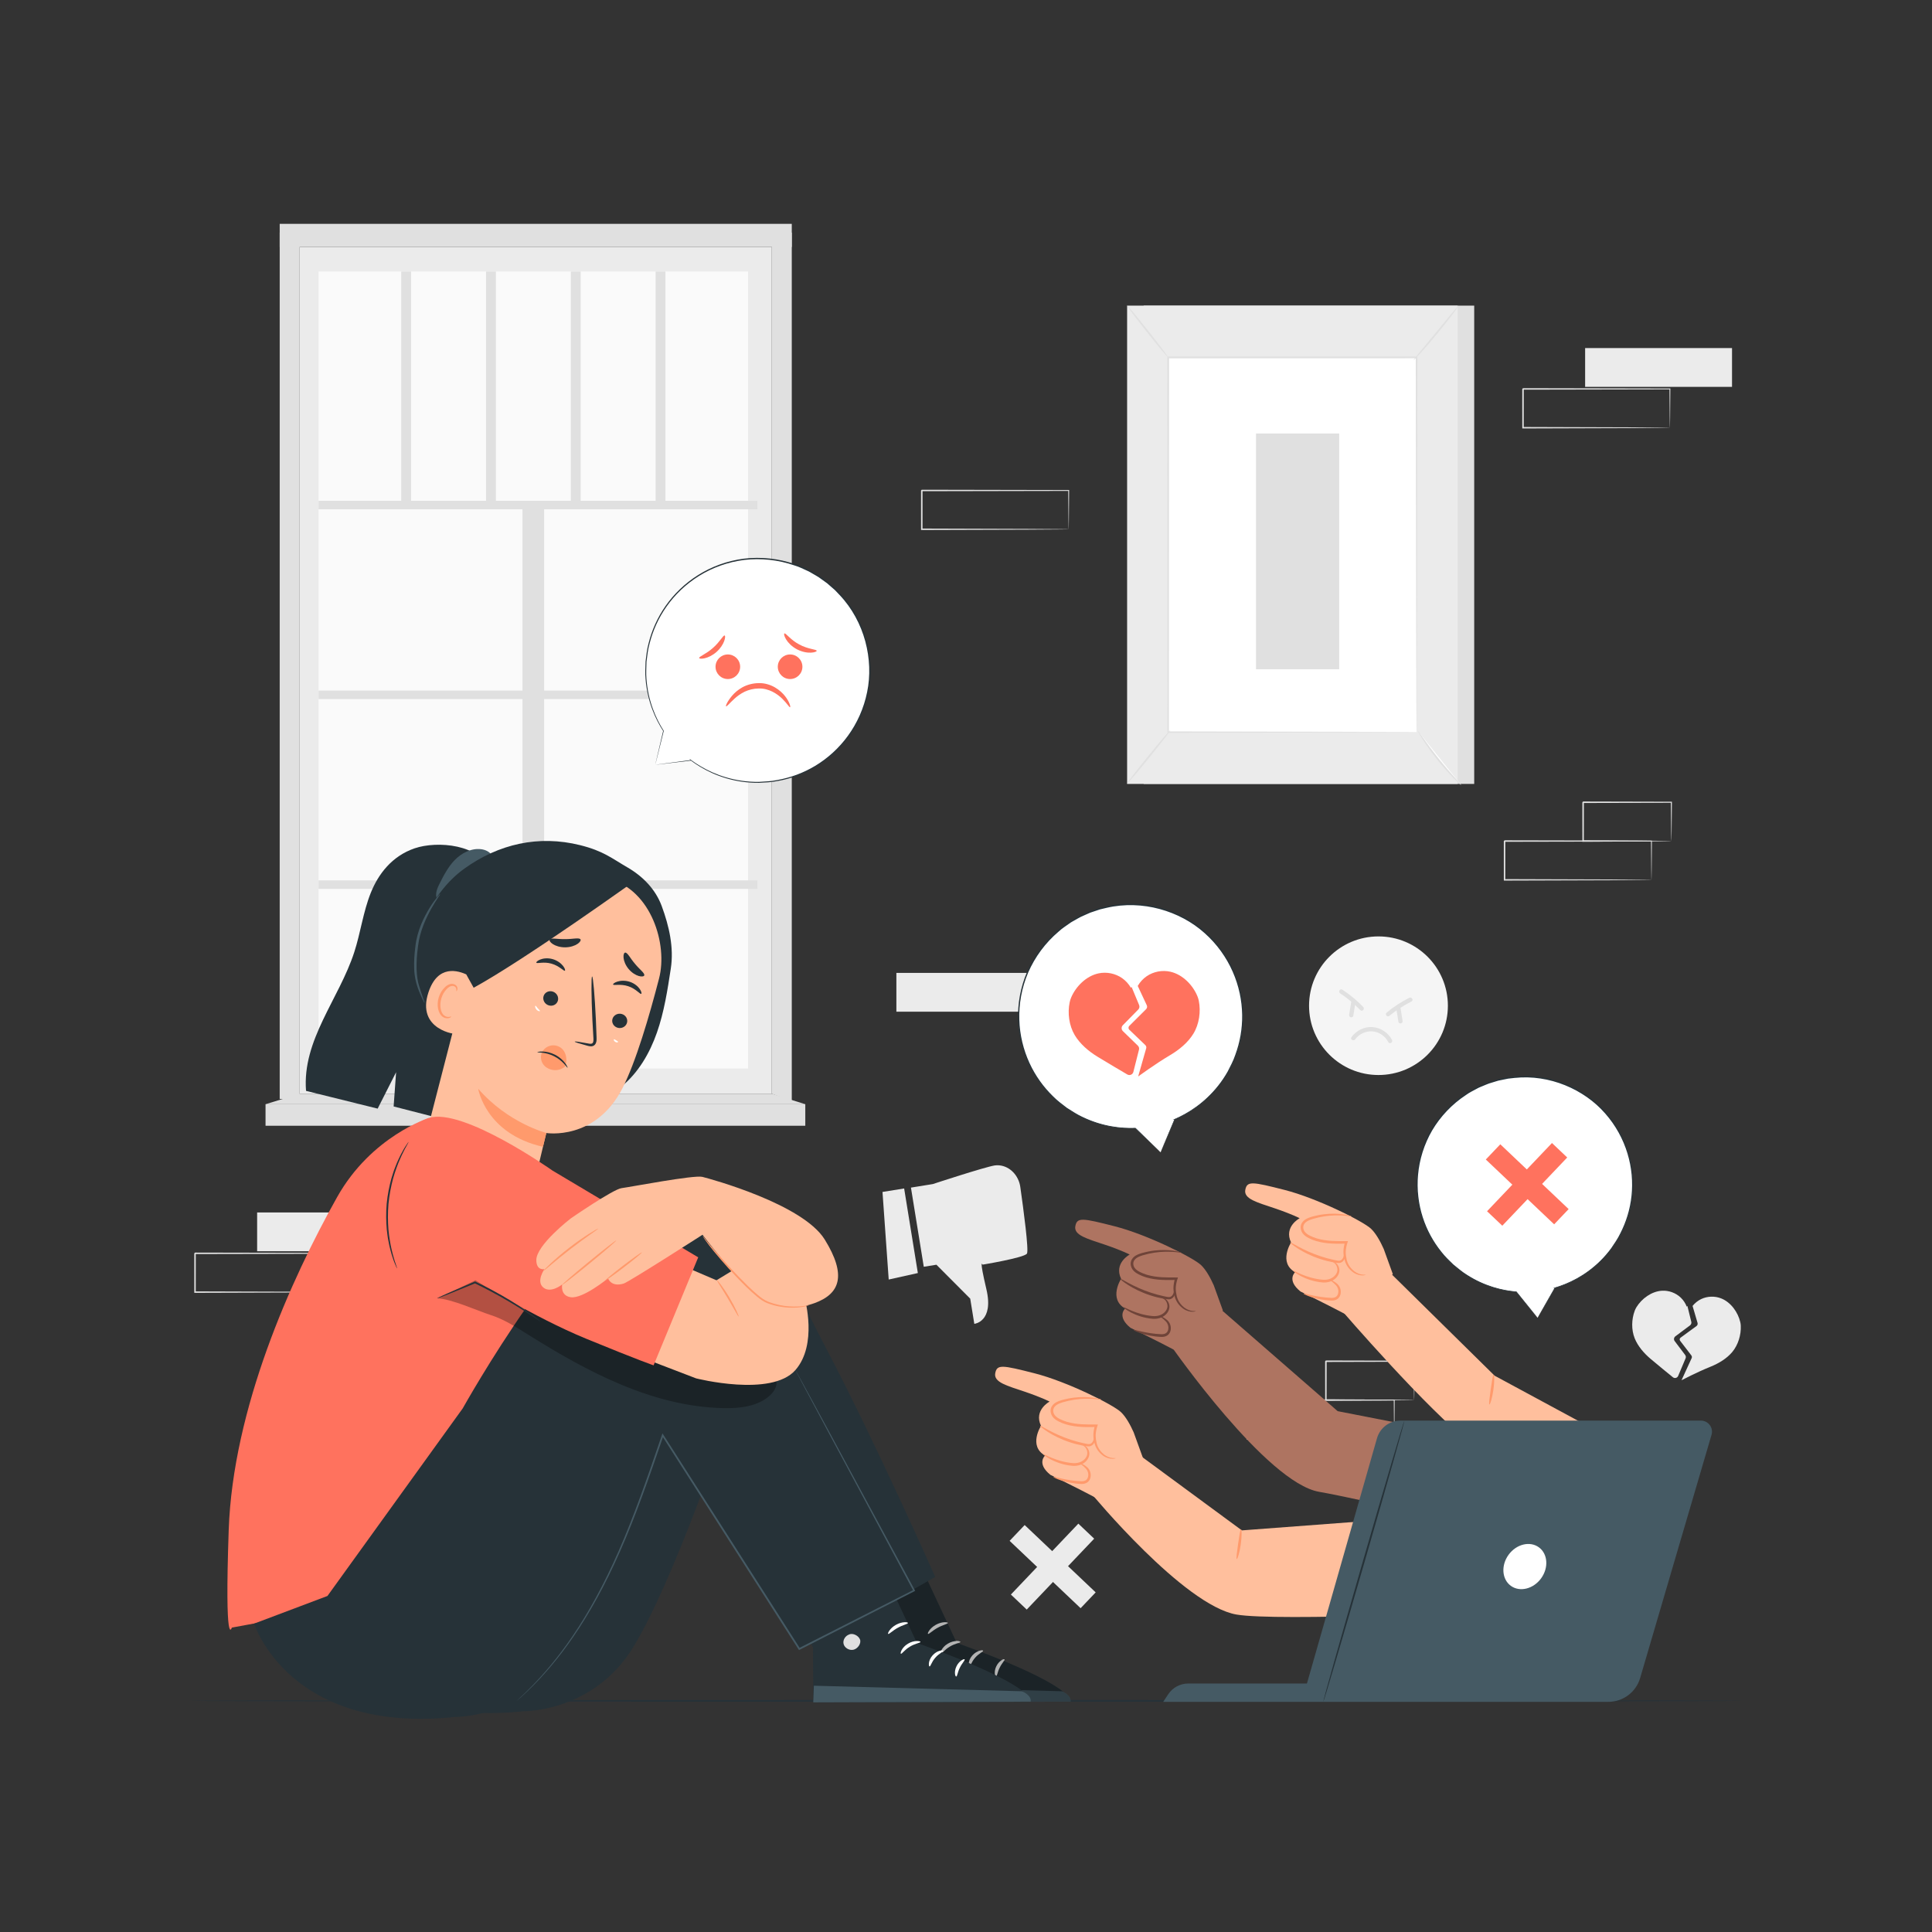 <svg width="438" height="438" viewBox="0 0 438 438" fill="none" xmlns="http://www.w3.org/2000/svg">
<rect x="0" y="0" width="438" height="438" fill="#333333" stroke="none"/>
<path d="M334.215 69.286H259.28V177.724H334.215V69.286Z" fill="#E0E0E0"/>
<path d="M330.461 69.286H255.526V177.724H330.461V69.286Z" fill="#EBEBEB"/>
<path d="M321.15 81.029H264.835V165.978H321.15V81.029Z" fill="white"/>
<path d="M321.15 165.978C321.15 165.978 321.143 165.834 321.14 165.563C321.137 165.282 321.133 164.882 321.129 164.358C321.123 163.29 321.116 161.728 321.106 159.698C321.094 155.627 321.077 149.694 321.056 142.199C321.033 127.22 321.002 106.008 320.964 81.029L321.151 81.216C303.946 81.221 284.882 81.227 264.843 81.232H264.836L265.04 81.029C265.024 113.075 265.01 142.622 264.999 165.978L264.836 165.816C281.987 165.851 296.044 165.88 305.826 165.9C310.719 165.918 314.54 165.932 317.151 165.942C318.448 165.95 319.442 165.956 320.123 165.96C320.796 165.967 321.15 165.978 321.15 165.978C321.15 165.978 320.819 165.99 320.157 165.996C319.482 166 318.499 166.006 317.215 166.014C314.613 166.023 310.804 166.038 305.927 166.055C296.121 166.076 282.029 166.105 264.836 166.14H264.674V165.978C264.662 142.622 264.648 113.075 264.633 81.029V80.826H264.837H264.844C284.882 80.832 303.947 80.837 321.152 80.842H321.339V81.029C321.302 106.059 321.27 127.313 321.247 142.322C321.225 149.799 321.208 155.718 321.197 159.779C321.186 161.792 321.179 163.343 321.174 164.402C321.169 164.916 321.165 165.309 321.163 165.585C321.158 165.849 321.15 165.978 321.15 165.978Z" fill="#E0E0E0"/>
<path d="M330.671 69.285C330.715 69.319 330.207 70.06 329.335 71.223C328.465 72.385 327.23 73.966 325.819 75.675C324.409 77.385 323.091 78.899 322.115 79.974C321.14 81.05 320.509 81.691 320.467 81.654C320.424 81.617 320.978 80.909 321.897 79.787C322.902 78.57 324.138 77.073 325.505 75.417C326.871 73.76 328.105 72.262 329.109 71.045C330.037 69.929 330.626 69.25 330.671 69.285Z" fill="#E0E0E0"/>
<path d="M321.438 165.705C324.234 170.145 327.537 174.268 331.26 177.969Z" fill="white"/>
<path d="M331.26 177.969C331.223 178.006 330.554 177.427 329.547 176.414C328.54 175.401 327.206 173.943 325.843 172.242C324.48 170.539 323.348 168.918 322.581 167.714C321.812 166.511 321.394 165.733 321.438 165.705C321.489 165.673 321.994 166.396 322.82 167.553C323.646 168.711 324.806 170.294 326.161 171.988C327.516 173.679 328.808 175.158 329.758 176.217C330.706 177.276 331.302 177.927 331.26 177.969Z" fill="#E0E0E0"/>
<path d="M255.516 177.637C258.787 173.607 262.059 169.577 265.331 165.547Z" fill="white"/>
<path d="M265.33 165.547C265.417 165.618 263.29 168.382 260.581 171.721C257.87 175.06 255.602 177.709 255.514 177.638C255.427 177.567 257.553 174.803 260.264 171.464C262.974 168.125 265.243 165.476 265.33 165.547Z" fill="#E0E0E0"/>
<path d="M255.526 69.286C255.614 69.216 257.748 71.762 260.29 74.972C262.834 78.182 264.823 80.84 264.735 80.91C264.647 80.981 262.514 78.435 259.97 75.224C257.428 72.014 255.438 69.355 255.526 69.286Z" fill="#E0E0E0"/>
<path d="M303.606 98.278H284.749V151.729H303.606V98.278Z" fill="#E0E0E0"/>
<path d="M209.428 287.187L212.294 286.724L219.958 294.415L220.884 300.127C220.884 300.127 225.358 299.683 223.625 292.289C221.891 284.895 222.764 286.707 222.764 286.707C222.764 286.707 232.164 285.152 232.812 284.209C233.285 283.525 232.03 274.156 231.309 269.081C230.945 266.526 228.997 264.41 226.527 264.192C226.176 264.16 225.827 264.166 225.493 264.219C223.147 264.599 211.469 268.439 211.469 268.439L206.519 269.239L209.428 287.187Z" fill="#EBEBEB"/>
<path d="M201.478 290.08L200.069 270.226L204.977 269.434L208.085 288.609L201.478 290.08Z" fill="#EBEBEB"/>
<path d="M248.061 348.831L244.468 345.424L229.175 361.495L232.767 364.903L248.061 348.831Z" fill="#EBEBEB"/>
<path d="M232.301 345.737L228.888 349.323L244.985 364.592L248.398 361.006L232.301 345.737Z" fill="#EBEBEB"/>
<path d="M312.511 243.715C321.203 243.715 328.248 236.68 328.248 228.003C328.248 219.326 321.203 212.292 312.511 212.292C303.82 212.292 296.774 219.326 296.774 228.003C296.774 236.68 303.82 243.715 312.511 243.715Z" fill="#F5F5F5"/>
<path d="M303.829 225.206C305.485 226.289 307.006 227.559 308.374 228.987C308.809 229.441 309.498 228.752 309.064 228.298C307.64 226.812 306.045 225.493 304.321 224.365C303.795 224.022 303.306 224.864 303.829 225.206Z" fill="#E0E0E0"/>
<path d="M306.338 227.127C306.181 228.091 306.024 229.055 305.867 230.019C305.827 230.269 305.932 230.555 306.207 230.618C306.442 230.672 306.763 230.547 306.807 230.279C306.964 229.315 307.121 228.35 307.277 227.386C307.318 227.136 307.213 226.85 306.937 226.787C306.703 226.733 306.381 226.858 306.338 227.127Z" fill="#E0E0E0"/>
<path d="M319.497 226.209C317.652 227.132 315.928 228.267 314.34 229.582C314.137 229.75 314.166 230.096 314.34 230.27C314.54 230.47 314.826 230.438 315.029 230.27C316.552 229.01 318.221 227.934 319.989 227.05C320.55 226.769 320.057 225.929 319.497 226.209Z" fill="#E0E0E0"/>
<path d="M316.568 228.773C316.725 229.737 316.882 230.701 317.039 231.666C317.08 231.918 317.407 232.081 317.638 232.006C317.912 231.918 318.023 231.678 317.978 231.408C317.822 230.444 317.665 229.479 317.508 228.515C317.468 228.263 317.14 228.1 316.908 228.175C316.635 228.263 316.525 228.503 316.568 228.773Z" fill="#E0E0E0"/>
<path d="M307.228 235.631C308.13 234.39 309.689 233.687 311.218 233.824C312.717 233.959 314.05 234.932 314.735 236.248C315.025 236.804 315.866 236.313 315.577 235.757C314.727 234.123 313.053 233.011 311.218 232.85C309.329 232.685 307.484 233.627 306.386 235.139C306.017 235.647 306.863 236.133 307.228 235.631Z" fill="#E0E0E0"/>
<path d="M379.818 302.958L383.144 300.468C383.392 300.282 383.505 299.966 383.431 299.666L382.543 296.065C382.497 296.121 382.446 296.173 382.402 296.23C382.101 295.455 381.634 294.743 381.03 294.17C379.913 293.108 378.347 292.532 376.808 292.617C374.402 292.75 372.183 294.429 371.008 296.334C370.845 296.598 370.709 296.879 370.6 297.169C369.878 299.1 369.815 301.464 370.599 303.41C371.331 305.225 372.727 306.822 374.224 308.085C375.975 309.561 378.116 311.307 379.257 312.233C379.658 312.558 380.253 312.406 380.454 311.931L382.135 307.948C382.242 307.694 382.206 307.403 382.04 307.183L379.665 304.04C379.407 303.699 379.476 303.214 379.818 302.958Z" fill="#EBEBEB"/>
<path d="M394.537 299.747C394.031 297.554 392.442 295.234 390.18 294.349C388.744 293.787 387.076 293.844 385.683 294.504C384.919 294.865 384.25 295.41 383.718 296.065L384.848 299.915C384.926 300.18 384.829 300.464 384.606 300.627L380.982 303.276C380.778 303.446 380.74 303.745 380.895 303.96L383.443 307.285C383.578 307.461 383.605 307.697 383.513 307.899L381.23 312.876C381.239 312.883 381.252 312.894 381.252 312.894C381.252 312.894 384.727 311.075 387.785 309.845C389.603 309.113 391.429 308.034 392.693 306.538C394.059 304.919 394.742 302.627 394.646 300.553C394.634 300.282 394.598 300.012 394.537 299.747Z" fill="#EBEBEB"/>
<path d="M174.976 55.985H67.938V247.96H174.976V55.985Z" fill="#EBEBEB"/>
<path d="M169.595 61.552H72.214V242.24H169.595V61.552Z" fill="#FAFAFA"/>
<path d="M179.502 249.69L174.976 247.959V52.73H179.502V249.69Z" fill="#E0E0E0"/>
<path d="M171.711 113.53H72.214V115.454H171.711V113.53Z" fill="#E0E0E0"/>
<path d="M171.711 156.56H72.215V158.484H171.711V156.56Z" fill="#E0E0E0"/>
<path d="M171.711 199.589H72.214V201.513H171.711V199.589Z" fill="#E0E0E0"/>
<path d="M118.445 114.494L118.445 247.364H123.365L123.365 114.494H118.445Z" fill="#E0E0E0"/>
<path d="M93.195 61.552H90.966V114.493H93.195V61.552Z" fill="#E0E0E0"/>
<path d="M112.419 61.552H110.19V114.493H112.419V61.552Z" fill="#E0E0E0"/>
<path d="M131.642 61.552H129.413V114.493H131.642V61.552Z" fill="#E0E0E0"/>
<path d="M150.866 61.552H148.638V114.493H150.866V61.552Z" fill="#E0E0E0"/>
<path d="M67.938 52.73H63.411V249.148H67.938V52.73Z" fill="#E0E0E0"/>
<path d="M179.503 50.747H63.411V55.985H179.503V50.747Z" fill="#E0E0E0"/>
<path d="M182.567 250.336H60.198V255.216H182.567V250.336Z" fill="#E0E0E0"/>
<path d="M174.975 247.96L182.567 250.336H60.198L67.937 247.96H174.975Z" fill="#E0E0E0"/>
<path d="M91.597 274.873H58.296V283.668H91.597V274.873Z" fill="#EBEBEB"/>
<path d="M77.516 292.933C77.513 292.929 77.509 292.875 77.505 292.773C77.502 292.656 77.499 292.507 77.495 292.322C77.488 291.908 77.481 291.331 77.47 290.591C77.456 289.073 77.437 286.89 77.413 284.138L77.516 284.24C69.912 284.256 57.82 284.28 44.217 284.307C44.292 284.231 44.046 284.476 44.385 284.138V284.14V284.145V284.153V284.171V284.206V284.277V284.419V284.701V285.265C44.385 285.64 44.385 286.014 44.385 286.387C44.385 287.132 44.385 287.873 44.384 288.606C44.383 290.074 44.382 291.519 44.381 292.933L44.215 292.767C53.697 292.797 61.995 292.823 67.946 292.842C70.91 292.863 73.289 292.878 74.95 292.89C75.758 292.899 76.392 292.906 76.845 292.912C77.048 292.916 77.211 292.92 77.34 292.923C77.452 292.926 77.512 292.929 77.516 292.933C77.519 292.937 77.467 292.94 77.361 292.944C77.238 292.947 77.082 292.95 76.886 292.955C76.442 292.96 75.821 292.967 75.028 292.976C73.375 292.987 71.009 293.004 68.061 293.024C62.081 293.043 53.743 293.069 44.215 293.099L44.048 293.1V292.934C44.048 291.519 44.047 290.075 44.045 288.607C44.045 287.873 44.044 287.133 44.044 286.388C44.044 286.015 44.044 285.641 44.044 285.266V284.702V284.42V284.278V284.207V284.172V284.154V284.145V284.141V284.138C44.384 283.8 44.14 284.044 44.216 283.969C57.819 283.996 69.912 284.02 77.515 284.035H77.619L77.618 284.138C77.594 286.916 77.574 289.12 77.561 290.653C77.55 291.383 77.542 291.952 77.536 292.36C77.531 292.538 77.528 292.68 77.525 292.793C77.523 292.889 77.519 292.936 77.516 292.933Z" fill="#E0E0E0"/>
<path d="M392.662 78.909H359.361V87.704H392.662V78.909Z" fill="#EBEBEB"/>
<path d="M378.581 96.968C378.578 96.964 378.574 96.911 378.571 96.809C378.568 96.691 378.564 96.542 378.56 96.358C378.554 95.944 378.546 95.367 378.535 94.627C378.522 93.108 378.502 90.926 378.478 88.173L378.581 88.276C370.977 88.291 358.885 88.315 345.282 88.342C345.357 88.267 345.111 88.511 345.45 88.173V88.175V88.18V88.189V88.207V88.242V88.313V88.455V88.738V89.301C345.45 89.677 345.45 90.05 345.45 90.424C345.45 91.169 345.45 91.909 345.449 92.644C345.448 94.111 345.447 95.556 345.446 96.97L345.28 96.804C354.762 96.834 363.06 96.86 369.011 96.879C371.976 96.9 374.354 96.915 376.016 96.927C376.824 96.936 377.457 96.943 377.91 96.949C378.114 96.953 378.277 96.957 378.405 96.96C378.518 96.961 378.578 96.965 378.581 96.968C378.585 96.972 378.532 96.975 378.426 96.979C378.303 96.982 378.147 96.985 377.951 96.99C377.507 96.996 376.886 97.002 376.093 97.012C374.44 97.023 372.075 97.039 369.126 97.059C363.146 97.078 354.808 97.105 345.279 97.135L345.113 97.136V96.97C345.112 95.556 345.111 94.111 345.11 92.644C345.11 91.909 345.109 91.169 345.109 90.424C345.109 90.05 345.109 89.677 345.109 89.301V88.738V88.455V88.313V88.242V88.207V88.189V88.18V88.175V88.173C345.448 87.834 345.204 88.079 345.28 88.003C358.883 88.031 370.976 88.055 378.579 88.07H378.684L378.683 88.172C378.659 90.951 378.639 93.154 378.626 94.688C378.615 95.418 378.607 95.987 378.601 96.395C378.596 96.573 378.593 96.715 378.59 96.828C378.588 96.925 378.585 96.972 378.581 96.968Z" fill="#E0E0E0"/>
<path d="M236.518 220.565H203.217V229.361H236.518V220.565Z" fill="#EBEBEB"/>
<path d="M374.4 199.468C374.397 199.465 374.393 199.41 374.39 199.308C374.387 199.191 374.383 199.042 374.379 198.857C374.372 198.443 374.365 197.866 374.354 197.126C374.34 195.608 374.321 193.425 374.297 190.673L374.4 190.775C366.796 190.79 354.704 190.814 341.1 190.842C341.175 190.766 340.929 191.011 341.268 190.673V190.675V190.68V190.689V190.707V190.742V190.813V190.955V191.237V191.801C341.268 192.176 341.268 192.55 341.268 192.923C341.268 193.668 341.267 194.409 341.267 195.142C341.266 196.61 341.265 198.054 341.264 199.469L341.098 199.303C350.58 199.333 358.878 199.36 364.829 199.378C367.794 199.398 370.172 199.414 371.834 199.426C372.642 199.435 373.275 199.442 373.727 199.448C373.931 199.452 374.094 199.455 374.223 199.458C374.337 199.461 374.396 199.465 374.4 199.468C374.404 199.472 374.351 199.475 374.245 199.479C374.122 199.481 373.966 199.485 373.77 199.49C373.326 199.495 372.705 199.502 371.912 199.511C370.259 199.522 367.893 199.539 364.945 199.559C358.965 199.578 350.627 199.604 341.098 199.634L340.932 199.635V199.469C340.931 198.054 340.93 196.61 340.929 195.142C340.929 194.408 340.928 193.668 340.928 192.923C340.928 192.55 340.928 192.176 340.928 191.801V191.237V190.955V190.813V190.742V190.707V190.689V190.68V190.675V190.673C341.267 190.334 341.023 190.578 341.099 190.503C354.702 190.53 366.794 190.554 374.399 190.569H374.503L374.502 190.672C374.478 193.45 374.458 195.654 374.445 197.187C374.434 197.917 374.426 198.487 374.42 198.895C374.415 199.072 374.412 199.215 374.409 199.328C374.406 199.424 374.403 199.472 374.4 199.468Z" fill="#E0E0E0"/>
<path d="M378.915 190.673C378.911 190.669 378.906 190.612 378.902 190.506C378.899 190.38 378.895 190.226 378.889 190.039C378.882 189.606 378.872 189.019 378.859 188.276C378.843 186.733 378.82 184.555 378.793 181.877L378.915 181.999C373.731 182.011 366.68 182.028 358.908 182.046C358.756 182.197 359.113 181.84 359.076 181.877V181.88V181.884V181.894V181.912V181.947V182.02V182.165V182.453V183.027C359.076 183.41 359.076 183.79 359.076 184.168C359.075 184.924 359.075 185.671 359.075 186.407C359.072 187.878 359.071 189.305 359.068 190.672L358.907 190.51C364.683 190.542 369.656 190.568 373.22 190.587C374.978 190.605 376.386 190.621 377.389 190.631C377.858 190.64 378.231 190.646 378.514 190.651C378.771 190.66 378.908 190.667 378.915 190.673C378.922 190.68 378.797 190.686 378.551 190.693C378.277 190.698 377.915 190.704 377.46 190.713C376.467 190.724 375.07 190.739 373.328 190.757C369.737 190.776 364.726 190.803 358.906 190.834L358.745 190.834V190.672C358.742 189.306 358.741 187.879 358.738 186.408C358.738 185.672 358.738 184.925 358.737 184.169C358.737 183.79 358.737 183.41 358.736 183.028V182.454V182.165V182.021V181.949V181.913V181.895V181.886V181.881V181.879C358.699 181.915 359.058 181.557 358.907 181.708C366.679 181.727 373.731 181.743 378.914 181.756H379.037L379.036 181.877C379.008 184.586 378.986 186.79 378.97 188.35C378.957 189.081 378.947 189.659 378.94 190.086C378.931 190.48 378.923 190.682 378.915 190.673Z" fill="#E0E0E0"/>
<path d="M316.081 326.193C316.078 326.189 316.074 326.135 316.071 326.033C316.068 325.915 316.065 325.767 316.06 325.582C316.054 325.169 316.046 324.591 316.035 323.851C316.022 322.333 316.003 320.15 315.978 317.397L316.081 317.5C308.478 317.515 296.385 317.539 282.782 317.566C282.857 317.491 282.611 317.735 282.949 317.397V317.4V317.404V317.413V317.431V317.466V317.537V317.679V317.961V318.525C282.949 318.9 282.949 319.274 282.949 319.647C282.949 320.392 282.949 321.133 282.949 321.866C282.948 323.334 282.947 324.778 282.946 326.193L282.779 326.027C292.262 326.057 300.56 326.083 306.511 326.102C309.475 326.122 311.854 326.138 313.515 326.15C314.323 326.159 314.957 326.166 315.41 326.172C315.613 326.176 315.777 326.179 315.905 326.182C316.018 326.185 316.077 326.189 316.081 326.193C316.085 326.196 316.033 326.2 315.927 326.203C315.804 326.207 315.648 326.21 315.452 326.214C315.007 326.22 314.387 326.227 313.593 326.236C311.941 326.247 309.575 326.263 306.627 326.284C300.646 326.302 292.309 326.329 282.779 326.359L282.613 326.36V326.193C282.612 324.779 282.612 323.335 282.61 321.867C282.61 321.133 282.609 320.393 282.609 319.648C282.609 319.275 282.609 318.901 282.609 318.526V317.962V317.679V317.538V317.467V317.432V317.414V317.405V317.401V317.398C282.949 317.059 282.705 317.304 282.781 317.228C296.384 317.256 308.476 317.28 316.081 317.295H316.184L316.184 317.397C316.159 320.176 316.14 322.379 316.127 323.913C316.116 324.643 316.108 325.212 316.102 325.62C316.097 325.798 316.094 325.94 316.091 326.053C316.088 326.148 316.084 326.196 316.081 326.193Z" fill="#E0E0E0"/>
<path d="M320.596 317.397C320.593 317.393 320.588 317.336 320.584 317.229C320.581 317.103 320.576 316.95 320.571 316.763C320.564 316.33 320.554 315.742 320.54 314.999C320.525 313.457 320.502 311.279 320.475 308.601L320.596 308.722C315.413 308.735 308.361 308.751 300.589 308.77C300.437 308.921 300.795 308.563 300.758 308.601V308.603V308.608V308.617V308.635V308.672V308.744V308.889V309.177V309.752C300.758 310.134 300.758 310.514 300.758 310.892C300.757 311.648 300.757 312.395 300.756 313.131C300.754 314.602 300.752 316.029 300.75 317.396L300.589 317.235C306.365 317.266 311.338 317.292 314.901 317.311C316.659 317.33 318.068 317.344 319.071 317.355C319.54 317.364 319.912 317.37 320.196 317.376C320.452 317.383 320.59 317.39 320.596 317.397C320.603 317.404 320.479 317.41 320.233 317.417C319.958 317.422 319.597 317.429 319.142 317.437C318.148 317.448 316.751 317.463 315.01 317.482C311.419 317.501 306.408 317.527 300.588 317.558L300.426 317.559V317.397C300.425 316.03 300.422 314.604 300.42 313.132C300.419 312.396 300.419 311.649 300.419 310.893C300.419 310.515 300.419 310.135 300.418 309.752V309.178V308.89V308.745V308.672V308.636V308.618V308.609V308.604V308.602C300.38 308.637 300.74 308.28 300.589 308.431C308.361 308.45 315.412 308.466 320.596 308.478H320.719L320.717 308.6C320.69 311.309 320.667 313.513 320.652 315.072C320.639 315.803 320.628 316.383 320.621 316.809C320.613 317.204 320.605 317.405 320.596 317.397Z" fill="#E0E0E0"/>
<path d="M242.278 119.989C242.275 119.986 242.271 119.931 242.267 119.829C242.264 119.712 242.261 119.563 242.257 119.378C242.25 118.964 242.243 118.387 242.232 117.647C242.218 116.129 242.199 113.946 242.175 111.194L242.278 111.296C234.674 111.311 222.582 111.335 208.979 111.363C209.054 111.287 208.808 111.532 209.147 111.194V111.196V111.201V111.209V111.227V111.262V111.333V111.475V111.757V112.321C209.147 112.696 209.147 113.07 209.147 113.443C209.147 114.188 209.146 114.929 209.146 115.663C209.145 117.131 209.144 118.575 209.143 119.99L208.976 119.824C218.459 119.854 226.757 119.881 232.708 119.899C235.672 119.919 238.051 119.935 239.712 119.947C240.52 119.956 241.154 119.963 241.606 119.968C241.81 119.973 241.973 119.976 242.101 119.979C242.214 119.982 242.274 119.985 242.278 119.989C242.282 119.993 242.229 119.996 242.123 120C242 120.003 241.844 120.006 241.648 120.011C241.204 120.016 240.583 120.023 239.79 120.032C238.137 120.043 235.771 120.06 232.823 120.08C226.843 120.099 218.505 120.125 208.976 120.155L208.81 120.156V119.99C208.809 118.575 208.808 117.131 208.806 115.663C208.806 114.929 208.806 114.189 208.806 113.443C208.806 113.07 208.806 112.696 208.806 112.321V111.757V111.475V111.333V111.262V111.227V111.209V111.201V111.196V111.194C209.145 110.855 208.901 111.099 208.977 111.024C222.58 111.051 234.672 111.075 242.276 111.09H242.381L242.38 111.193C242.356 113.971 242.336 116.175 242.323 117.708C242.312 118.438 242.304 119.008 242.298 119.416C242.293 119.593 242.29 119.736 242.287 119.849C242.285 119.945 242.281 119.992 242.278 119.989Z" fill="#E0E0E0"/>
<path d="M395 385.592C395 385.704 316.196 385.795 219.009 385.795C121.787 385.795 43 385.703 43 385.592C43 385.48 121.787 385.39 219.009 385.39C316.196 385.39 395 385.48 395 385.592Z" fill="#263238"/>
<path d="M331.103 343.22L281.542 346.951L257.84 329.509L247.436 338.61C247.436 338.61 268.345 363.957 280.325 366.032C289.548 367.629 338.7 365.294 338.7 365.294L331.103 343.22Z" fill="#FFBF9D"/>
<path d="M257.006 324.709C256.187 322.876 255.203 321.168 254.145 320.151C252.377 318.451 241.875 313.204 234.554 311.342C227.233 309.48 226.015 309.252 225.628 311.322C225.24 313.392 228.371 314.171 232.256 315.486C236.14 316.801 237.951 317.749 237.951 317.749C237.951 317.749 234.301 319.683 236.003 323.251C236.003 323.251 233.068 327.803 236.919 329.987C236.919 329.987 234.92 331.775 238.136 334.36C238.136 334.36 244.82 337.64 248.286 339.49C248.726 339.726 258.392 331.032 259.073 330.415L257.006 324.709Z" fill="#FFBF9D"/>
<path d="M252.926 330.589C252.954 330.488 251.764 330.831 250.324 329.769C249.651 329.245 248.929 328.383 248.636 327.241C248.506 326.674 248.385 325.993 248.396 325.362C248.422 324.705 248.552 324 248.781 323.317L248.905 322.946H248.509C246.446 322.946 244.126 323.004 241.86 322.335C240.801 321.988 239.659 321.554 239.085 320.78C238.813 320.395 238.698 319.897 238.809 319.477C238.914 319.046 239.238 318.702 239.631 318.456C240.432 317.976 241.417 317.783 242.272 317.564C243.144 317.365 243.973 317.25 244.731 317.181C247.779 316.926 249.663 317.428 249.678 317.307C249.686 317.271 249.23 317.115 248.375 316.96C247.521 316.808 246.26 316.663 244.699 316.747C243.92 316.789 243.068 316.883 242.166 317.065C241.273 317.276 240.304 317.424 239.332 317.974C238.865 318.254 238.398 318.71 238.239 319.329C238.075 319.946 238.232 320.606 238.591 321.125C238.954 321.648 239.491 321.994 240.015 322.258C240.542 322.531 241.104 322.747 241.683 322.923C244.084 323.629 246.451 323.539 248.516 323.509L248.245 323.138C248.009 323.888 247.886 324.626 247.873 325.35C247.882 326.103 248.019 326.729 248.18 327.364C248.554 328.631 249.364 329.513 250.126 330.045C250.906 330.58 251.674 330.715 252.171 330.718C252.675 330.713 252.931 330.612 252.926 330.589Z" fill="#FF9A6C"/>
<path d="M248.071 324.86C248.027 324.865 248.025 325.088 248.024 325.475C248.015 325.852 248.015 326.434 247.656 326.95C247.475 327.204 247.223 327.39 246.883 327.391C246.546 327.4 246.099 327.27 245.652 327.186C244.754 326.989 243.777 326.733 242.771 326.401C238.72 325.094 235.866 323.06 235.763 323.22C235.718 323.281 236.37 323.872 237.565 324.635C238.758 325.399 240.513 326.311 242.579 326.985C243.609 327.325 244.615 327.571 245.54 327.742C246.006 327.809 246.421 327.93 246.915 327.9C247.422 327.876 247.84 327.521 248.021 327.185C248.42 326.485 248.321 325.835 248.262 325.455C248.19 325.06 248.112 324.855 248.071 324.86Z" fill="#FF9A6C"/>
<path d="M245.532 327.663C245.515 327.71 245.703 327.793 245.946 328.026C246.183 328.259 246.458 328.689 246.502 329.278C246.566 329.858 246.26 330.527 245.652 331.023C245.051 331.526 244.186 331.759 243.249 331.702C239.38 331.388 236.626 329.517 236.548 329.703C236.506 329.764 237.121 330.302 238.288 330.907C239.456 331.505 241.175 332.161 243.221 332.317C244.249 332.387 245.324 332.091 246.019 331.455C246.727 330.855 247.08 329.939 246.935 329.227C246.819 328.519 246.42 328.047 246.096 327.84C245.763 327.631 245.54 327.631 245.532 327.663Z" fill="#FF9A6C"/>
<path d="M244.835 331.738C244.764 331.836 245.475 332.167 246.215 332.983C246.573 333.393 246.811 334.01 246.695 334.693C246.636 335.023 246.481 335.34 246.218 335.539C245.955 335.742 245.582 335.817 245.166 335.814C241.646 335.683 238.878 334.659 238.825 334.838C238.753 334.97 241.465 336.287 245.165 336.428C245.637 336.432 246.177 336.343 246.587 336.015C246.998 335.689 247.197 335.21 247.255 334.779C247.378 333.904 246.992 333.116 246.537 332.691C245.6 331.845 244.857 331.701 244.835 331.738Z" fill="#FF9A6C"/>
<path d="M280.386 353.451C280.549 353.488 281.027 352.017 281.292 350.137C281.561 348.256 281.513 346.711 281.346 346.702C281.173 346.692 280.948 348.199 280.682 350.05C280.421 351.902 280.218 353.413 280.386 353.451Z" fill="#FF9A6C"/>
<path d="M363.167 325.018L338.838 311.88L314.529 287.937L304.125 297.038C304.125 297.038 323.824 319.89 333.514 327.223C340.184 332.271 370.763 347.091 370.763 347.091L363.167 325.018Z" fill="#FFBF9D"/>
<path d="M313.697 283.139C312.878 281.305 311.894 279.598 310.836 278.58C309.067 276.88 298.566 271.634 291.245 269.772C283.924 267.909 282.706 267.682 282.319 269.752C281.931 271.821 285.062 272.601 288.947 273.916C292.831 275.231 294.642 276.179 294.642 276.179C294.642 276.179 290.992 278.112 292.694 281.681C292.694 281.681 289.758 286.233 293.61 288.416C293.61 288.416 291.611 290.204 294.827 292.789C294.827 292.789 301.511 296.07 304.977 297.92C305.417 298.155 315.083 289.461 315.764 288.845L313.697 283.139Z" fill="#FFBF9D"/>
<path d="M309.616 289.018C309.645 288.918 308.455 289.26 307.015 288.199C306.342 287.674 305.62 286.812 305.326 285.671C305.197 285.104 305.075 284.422 305.087 283.792C305.113 283.134 305.243 282.43 305.471 281.747L305.595 281.375H305.2C303.136 281.375 300.817 281.434 298.551 280.765C297.492 280.418 296.349 279.983 295.776 279.21C295.504 278.825 295.388 278.327 295.499 277.906C295.604 277.476 295.928 277.132 296.321 276.886C297.122 276.406 298.107 276.213 298.963 275.993C299.835 275.795 300.663 275.679 301.421 275.61C304.47 275.356 306.353 275.858 306.369 275.736C306.377 275.7 305.921 275.545 305.066 275.388C304.212 275.236 302.951 275.092 301.39 275.176C300.611 275.218 299.758 275.312 298.857 275.493C297.964 275.705 296.994 275.852 296.022 276.403C295.555 276.682 295.089 277.139 294.93 277.758C294.766 278.374 294.923 279.035 295.281 279.554C295.645 280.077 296.181 280.422 296.706 280.687C297.232 280.96 297.794 281.176 298.373 281.352C300.775 282.058 303.142 281.967 305.207 281.938L304.936 281.568C304.699 282.318 304.577 283.055 304.563 283.78C304.572 284.532 304.709 285.158 304.871 285.794C305.244 287.061 306.054 287.942 306.816 288.475C307.597 289.01 308.364 289.144 308.861 289.147C309.366 289.143 309.621 289.041 309.616 289.018Z" fill="#FF9A6C"/>
<path d="M304.763 283.289C304.718 283.295 304.717 283.518 304.715 283.905C304.706 284.282 304.706 284.864 304.348 285.379C304.167 285.634 303.914 285.819 303.575 285.821C303.238 285.831 302.79 285.7 302.343 285.616C301.446 285.419 300.468 285.163 299.462 284.831C295.412 283.524 292.557 281.49 292.454 281.649C292.409 281.711 293.061 282.301 294.257 283.065C295.449 283.828 297.204 284.741 299.27 285.415C300.301 285.755 301.307 286.001 302.231 286.171C302.698 286.239 303.112 286.36 303.607 286.329C304.114 286.306 304.531 285.951 304.713 285.614C305.112 284.914 305.012 284.265 304.954 283.884C304.88 283.489 304.802 283.285 304.763 283.289Z" fill="#FF9A6C"/>
<path d="M302.223 286.092C302.206 286.139 302.394 286.221 302.637 286.455C302.874 286.688 303.149 287.118 303.193 287.706C303.257 288.286 302.952 288.955 302.343 289.451C301.743 289.955 300.878 290.188 299.94 290.131C296.071 289.817 293.317 287.946 293.24 288.131C293.198 288.193 293.812 288.73 294.98 289.336C296.147 289.934 297.866 290.59 299.911 290.745C300.939 290.816 302.014 290.52 302.71 289.883C303.418 289.284 303.771 288.367 303.626 287.655C303.51 286.947 303.111 286.475 302.786 286.268C302.454 286.06 302.231 286.06 302.223 286.092Z" fill="#FF9A6C"/>
<path d="M301.526 290.167C301.455 290.265 302.167 290.596 302.907 291.412C303.264 291.822 303.503 292.439 303.386 293.122C303.327 293.452 303.172 293.77 302.909 293.968C302.646 294.171 302.273 294.246 301.857 294.243C298.337 294.112 295.569 293.088 295.516 293.267C295.444 293.399 298.156 294.716 301.856 294.857C302.328 294.861 302.869 294.772 303.278 294.444C303.69 294.118 303.889 293.639 303.946 293.208C304.07 292.334 303.684 291.546 303.229 291.12C302.291 290.274 301.547 290.13 301.526 290.167Z" fill="#FF9A6C"/>
<path d="M337.656 318.417C337.818 318.455 338.297 316.984 338.562 315.103C338.832 313.223 338.782 311.677 338.616 311.669C338.443 311.658 338.218 313.165 337.952 315.017C337.691 316.869 337.487 318.38 337.656 318.417Z" fill="#FF9A6C"/>
<path d="M347.289 328.526L303.26 319.922L275.997 296.174L265.594 305.275C265.594 305.275 287.082 336.136 299.063 338.21C308.286 339.807 342.01 347.701 342.01 347.701L347.289 328.526Z" fill="#AE7461"/>
<path d="M275.164 291.375C274.345 289.542 273.361 287.835 272.302 286.817C270.534 285.117 260.033 279.87 252.712 278.009C245.391 276.146 244.173 275.919 243.785 277.988C243.398 280.058 246.528 280.838 250.413 282.153C254.297 283.468 256.109 284.416 256.109 284.416C256.109 284.416 252.459 286.349 254.161 289.918C254.161 289.918 251.225 294.47 255.077 296.653C255.077 296.653 253.078 298.441 256.294 301.026C256.294 301.026 262.977 304.307 266.443 306.157C266.884 306.392 276.549 297.698 277.23 297.081L275.164 291.375Z" fill="#AE7461"/>
<path d="M271.083 297.255C271.111 297.154 269.921 297.497 268.481 296.436C267.808 295.911 267.086 295.049 266.793 293.907C266.663 293.341 266.542 292.659 266.553 292.028C266.579 291.371 266.709 290.667 266.937 289.984L267.061 289.612H266.666C264.602 289.612 262.282 289.671 260.017 289.002C258.958 288.654 257.815 288.22 257.242 287.447C256.969 287.061 256.854 286.565 256.965 286.143C257.07 285.713 257.394 285.369 257.787 285.122C258.588 284.643 259.573 284.45 260.429 284.23C261.301 284.032 262.129 283.916 262.887 283.847C265.936 283.592 267.819 284.095 267.834 283.973C267.842 283.937 267.386 283.782 266.532 283.625C265.678 283.473 264.416 283.328 262.856 283.412C262.077 283.455 261.224 283.549 260.322 283.73C259.429 283.942 258.46 284.089 257.488 284.64C257.021 284.919 256.555 285.375 256.395 285.995C256.232 286.611 256.388 287.272 256.747 287.791C257.111 288.313 257.647 288.659 258.171 288.924C258.698 289.196 259.26 289.413 259.839 289.59C262.24 290.295 264.607 290.205 266.673 290.175L266.401 289.805C266.165 290.554 266.043 291.292 266.029 292.017C266.038 292.769 266.175 293.395 266.337 294.03C266.709 295.297 267.52 296.179 268.282 296.711C269.062 297.246 269.83 297.381 270.327 297.384C270.833 297.38 271.088 297.278 271.083 297.255Z" fill="#6F4439"/>
<path d="M266.229 291.526C266.184 291.531 266.183 291.754 266.182 292.141C266.173 292.519 266.173 293.1 265.814 293.616C265.633 293.87 265.38 294.056 265.041 294.057C264.704 294.067 264.256 293.936 263.81 293.852C262.912 293.655 261.935 293.399 260.928 293.067C256.878 291.76 254.023 289.726 253.921 289.886C253.875 289.947 254.527 290.538 255.723 291.301C256.916 292.065 258.67 292.977 260.737 293.651C261.767 293.991 262.774 294.237 263.697 294.408C264.164 294.475 264.579 294.596 265.073 294.566C265.58 294.542 265.997 294.187 266.18 293.851C266.578 293.151 266.479 292.501 266.421 292.121C266.347 291.726 266.269 291.521 266.229 291.526Z" fill="#6F4439"/>
<path d="M263.689 294.329C263.672 294.376 263.86 294.459 264.104 294.692C264.341 294.925 264.615 295.355 264.66 295.943C264.724 296.524 264.418 297.192 263.81 297.688C263.209 298.192 262.344 298.425 261.407 298.368C257.537 298.054 254.783 296.183 254.706 296.369C254.664 296.43 255.279 296.967 256.446 297.573C257.614 298.171 259.333 298.828 261.379 298.983C262.406 299.053 263.481 298.757 264.177 298.121C264.885 297.521 265.238 296.605 265.093 295.893C264.977 295.185 264.578 294.713 264.254 294.506C263.92 294.297 263.697 294.297 263.689 294.329Z" fill="#6F4439"/>
<path d="M262.993 298.404C262.922 298.502 263.633 298.833 264.373 299.649C264.73 300.059 264.969 300.676 264.853 301.359C264.793 301.689 264.638 302.006 264.375 302.205C264.113 302.408 263.74 302.483 263.323 302.48C259.803 302.349 257.035 301.325 256.982 301.504C256.911 301.636 259.622 302.953 263.323 303.094C263.795 303.098 264.336 303.009 264.745 302.681C265.157 302.355 265.356 301.876 265.414 301.445C265.537 300.57 265.151 299.782 264.696 299.357C263.757 298.511 263.014 298.367 262.993 298.404Z" fill="#6F4439"/>
<path d="M385.611 322.066H317.486C315.018 322.066 312.85 323.7 312.173 326.07L296.295 381.668H269.375C267.558 381.668 265.861 382.577 264.856 384.089L263.707 385.82H364.633C367.963 385.82 370.893 383.628 371.83 380.438L388.02 325.277C388.491 323.673 387.286 322.066 385.611 322.066Z" fill="#455A64"/>
<path d="M318.391 322.066C318.498 322.098 314.467 336.396 309.388 353.998C304.306 371.606 300.101 385.851 299.993 385.82C299.886 385.788 303.916 371.494 308.997 353.885C314.077 336.283 318.283 322.035 318.391 322.066Z" fill="#263238"/>
<path d="M349.386 357.821C347.635 360.235 344.563 360.998 342.524 359.524C340.486 358.05 340.253 354.899 342.004 352.484C343.755 350.07 346.827 349.307 348.866 350.781C350.905 352.254 351.138 355.406 349.386 357.821Z" fill="white"/>
<path d="M99.224 253.408C106.87 237.128 102.489 216.257 110.135 199.977L111.049 197.479C109.034 191.384 99.113 190.562 93.985 192.326C88.857 194.091 85.767 198.137 84.047 202.445C82.326 206.753 81.748 211.437 80.32 215.848C76.874 226.481 68.467 235.774 69.382 247.309L85.619 251.333L89.799 243.08L89.24 250.843L99.224 253.408Z" fill="#263238"/>
<path d="M99.545 200.547C100.538 198.564 101.56 196.55 103.11 194.962C104.662 193.375 106.851 192.254 109.056 192.518C110.094 192.642 111.176 193.153 111.588 194.112C111.999 195.071 111.353 196.434 110.308 196.42L110.099 196.624C107.925 198.826 105.707 200.984 103.447 203.098C102.878 203.63 102.287 204.172 101.558 204.45C100.83 204.728 99.923 204.684 99.367 204.138C98.447 203.237 98.969 201.698 99.545 200.547Z" fill="#455A64"/>
<path d="M105.23 196.952C113.072 191.309 122.126 189.269 131.506 191.601C136.798 192.917 138.687 194.59 142.208 196.623C145.73 198.656 148.611 201.599 150.017 205.41C151.689 209.936 152.807 214.803 152.078 219.572C151.328 224.47 150.572 229.4 148.937 234.078C147.302 238.756 144.719 243.218 140.868 246.343L128.138 245.214C121.357 243.654 114.487 242.06 108.35 238.787C102.212 235.513 96.791 230.303 94.815 223.643C92.07 214.389 97.387 202.595 105.23 196.952Z" fill="#263238"/>
<path d="M138.122 199.257L134.016 197.637L116.077 199.755C113.702 199.25 111.335 200.643 110.628 202.961L96.895 256.18L106.858 261.146L120.867 269.362L123.84 256.862C123.84 256.862 134.975 258.694 141.106 246.729C144.155 240.78 147.202 230.387 149.421 221.803C151.419 214.077 147.647 201.83 138.122 199.257Z" fill="#FFBF9D"/>
<path d="M122.827 238.681C123.093 238.035 123.624 237.543 124.208 237.263C125.375 236.703 126.785 236.994 127.615 237.965C128.444 238.936 128.643 240.528 128.094 241.812C127.314 242.444 126.3 242.74 125.311 242.566C125.156 242.539 125.004 242.505 124.854 242.46C124.127 242.246 123.447 241.8 123.031 241.112C122.616 240.423 122.497 239.477 122.827 238.681Z" fill="#FF9A6C"/>
<path d="M142.141 231.882C141.891 232.747 140.953 233.249 140.044 233.005C139.137 232.762 138.601 231.867 138.85 231.002C139.1 230.138 140.039 229.635 140.945 229.877C141.854 230.12 142.389 231.017 142.141 231.882Z" fill="#263238"/>
<path d="M145.371 225.311C145.102 225.457 144.17 224.149 142.424 223.585C140.689 222.998 139.116 223.476 138.996 223.201C138.934 223.076 139.264 222.762 139.953 222.538C140.633 222.314 141.698 222.227 142.783 222.585C143.867 222.945 144.651 223.642 145.042 224.222C145.444 224.808 145.501 225.249 145.371 225.311Z" fill="#263238"/>
<path d="M130.293 236.144C130.317 236.042 131.462 236.208 133.293 236.556C133.753 236.655 134.204 236.704 134.377 236.426C134.587 236.138 134.558 235.599 134.511 235.011C134.444 233.798 134.374 232.527 134.3 231.195C134.048 225.779 134.019 221.382 134.237 221.375C134.456 221.366 134.839 225.751 135.092 231.167C135.143 232.499 135.194 233.769 135.24 234.984C135.244 235.545 135.346 236.212 134.901 236.805C134.672 237.098 134.267 237.232 133.956 237.217C133.641 237.21 133.39 237.133 133.165 237.075C131.367 236.594 130.267 236.244 130.293 236.144Z" fill="#263238"/>
<path d="M123.865 256.852C123.865 256.852 115.183 254.629 108.411 246.829C108.411 246.829 110.061 257.045 123.097 259.986L123.865 256.852Z" fill="#FF9A6C"/>
<path d="M141.745 215.959C142.289 215.944 142.874 217.254 143.951 218.498C144.989 219.776 146.179 220.585 146.066 221.113C146.001 221.359 145.542 221.471 144.844 221.277C144.151 221.089 143.244 220.551 142.517 219.685C141.792 218.817 141.423 217.834 141.363 217.124C141.296 216.405 141.491 215.978 141.745 215.959Z" fill="#263238"/>
<path d="M123.239 225.806C122.961 226.662 123.458 227.603 124.348 227.908C125.236 228.213 126.183 227.77 126.46 226.914C126.738 226.058 126.241 225.117 125.354 224.812C124.464 224.505 123.517 224.95 123.239 225.806Z" fill="#263238"/>
<path d="M121.598 218.249C121.74 218.52 123.244 217.957 125.008 218.464C126.776 218.945 127.811 220.222 128.065 220.06C128.187 219.991 128.089 219.546 127.643 218.976C127.205 218.41 126.371 217.744 125.271 217.435C124.17 217.128 123.13 217.268 122.481 217.53C121.819 217.791 121.525 218.125 121.598 218.249Z" fill="#263238"/>
<path d="M131.589 212.941C131.236 212.519 129.811 212.921 128.11 212.907C126.407 212.946 124.972 212.565 124.632 212.993C124.482 213.201 124.7 213.622 125.322 214.029C125.934 214.434 126.965 214.776 128.136 214.768C129.306 214.759 130.327 214.403 130.928 213.988C131.538 213.572 131.744 213.148 131.589 212.941Z" fill="#263238"/>
<path d="M107.082 225.068C107.387 224.128 107.024 221.557 106.141 221.11C103.786 219.914 99.246 218.656 97.147 224.936C94.277 233.521 103.503 234.627 103.6 234.385C103.677 234.196 106.03 228.315 107.082 225.068Z" fill="#FFBF9D"/>
<path d="M102.275 230.458C102.247 230.419 102.091 230.514 101.799 230.545C101.514 230.575 101.063 230.512 100.671 230.194C99.874 229.559 99.59 227.865 100.066 226.303C100.305 225.514 100.717 224.825 101.201 224.301C101.673 223.761 102.226 223.458 102.711 223.529C103.201 223.575 103.434 223.956 103.459 224.233C103.494 224.512 103.381 224.665 103.422 224.695C103.438 224.724 103.654 224.613 103.704 224.235C103.725 224.052 103.692 223.816 103.544 223.584C103.394 223.348 103.119 223.161 102.789 223.09C102.111 222.914 101.311 223.325 100.78 223.9C100.213 224.466 99.73 225.234 99.462 226.119C98.938 227.868 99.284 229.782 100.408 230.555C100.96 230.913 101.525 230.9 101.854 230.784C102.191 230.661 102.3 230.484 102.275 230.458Z" fill="#FF9A6C"/>
<path d="M105.777 221.039L107.384 223.931C119.425 217.319 144.301 199.359 142.889 200.448C142.889 200.448 137.039 196 129.583 195.314C122.126 194.628 107.646 194.59 105.61 203.044C103.575 211.498 105.777 221.039 105.777 221.039Z" fill="#263238"/>
<path d="M96.24 227.356C96.203 227.371 96.026 227.047 95.742 226.444C95.462 225.841 95.063 224.96 94.675 223.825C94.282 222.698 93.947 221.267 93.899 219.675C93.832 218.085 93.936 216.342 94.175 214.531C94.597 210.849 96.182 207.817 97.412 205.793C98.042 204.775 98.624 203.999 99.049 203.484C99.473 202.967 99.739 202.708 99.768 202.731C99.847 202.792 98.926 203.945 97.769 206.004C96.645 208.061 95.164 211.038 94.757 214.609C94.27 218.179 94.307 221.462 95.073 223.701C95.76 225.953 96.338 227.32 96.24 227.356Z" fill="#455A64"/>
<path d="M128.677 242.065C128.577 242.145 127.659 240.485 125.665 239.487C123.69 238.448 121.805 238.667 121.812 238.54C121.805 238.495 122.259 238.369 123.014 238.384C123.766 238.396 124.818 238.598 125.851 239.126C126.882 239.658 127.658 240.394 128.106 240.998C128.557 241.603 128.718 242.045 128.677 242.065Z" fill="#263238"/>
<path d="M122.412 229.209C122.383 229.314 121.942 229.254 121.606 228.862C121.268 228.472 121.274 228.028 121.382 228.015C121.495 227.992 121.65 228.299 121.913 228.597C122.17 228.903 122.451 229.101 122.412 229.209Z" fill="white"/>
<path d="M140.126 236.21C140.13 236.321 139.802 236.401 139.478 236.198C139.152 235.994 139.082 235.665 139.184 235.621C139.285 235.568 139.468 235.718 139.694 235.854C139.914 235.997 140.129 236.095 140.126 236.21Z" fill="white"/>
<path d="M203.101 342.981L216.908 372.479C216.908 372.479 242.405 381.329 242.691 385.777L193.401 385.94L193.338 373.475L181.716 351.396L203.101 342.981Z" fill="#263238"/>
<path d="M201.668 370.512C200.714 370.762 200.054 371.777 200.275 372.687C200.496 373.598 201.581 374.236 202.54 374.002C203.498 373.769 204.33 372.572 204.001 371.691C203.674 370.811 202.356 370.127 201.484 370.571" fill="#E0E0E0"/>
<path d="M193.401 385.94L193.538 382.165L240.746 383.421C240.746 383.421 242.94 384.316 242.692 385.777L193.401 385.94Z" fill="#455A64"/>
<path d="M217.707 372.24C217.699 372.467 216.495 372.575 215.311 373.31C214.106 374.016 213.495 375.003 213.274 374.914C213.052 374.87 213.411 373.509 214.862 372.643C216.304 371.764 217.76 372.03 217.707 372.24Z" fill="white"/>
<path d="M222.877 374.244C222.931 374.464 221.889 374.854 221.071 375.819C220.223 376.761 220.017 377.802 219.777 377.793C219.551 377.83 219.385 376.498 220.426 375.317C221.456 374.127 222.872 374.027 222.877 374.244Z" fill="white"/>
<path d="M225.81 380.082C225.592 380.131 225.257 378.995 225.876 377.748C226.485 376.496 227.62 376.001 227.722 376.19C227.858 376.377 227.127 377.047 226.635 378.079C226.119 379.098 226.05 380.058 225.81 380.082Z" fill="white"/>
<path d="M214.866 367.941C214.866 368.173 213.736 368.37 212.55 369.042C211.35 369.691 210.585 370.541 210.388 370.42C210.191 370.332 210.756 369.123 212.164 368.351C213.565 367.568 214.895 367.729 214.866 367.941Z" fill="white"/>
<g opacity="0.3">
<path d="M242.692 385.777C242.875 384.7 241.734 383.934 241.12 383.604C238.441 381.371 232.773 378.723 227.585 376.57C227.706 376.387 227.77 376.256 227.722 376.19C227.676 376.104 227.416 376.166 227.093 376.366C225.489 375.705 223.949 375.098 222.568 374.567C222.771 374.425 222.896 374.322 222.876 374.243C222.874 374.124 222.443 374.109 221.89 374.307C219.433 373.372 217.616 372.728 217.084 372.541C217.455 372.421 217.704 372.341 217.707 372.239C217.735 372.127 217.317 372.003 216.705 372.046L214.82 368.019C214.847 367.993 214.866 367.968 214.866 367.941C214.872 367.901 214.816 367.866 214.734 367.835L203.101 342.98L181.716 351.396L193.338 373.475L193.401 385.939L242.692 385.777Z" fill="black"/>
</g>
<path d="M194.072 342.981L207.879 372.479C207.879 372.479 233.376 381.329 233.663 385.777L184.373 385.94L184.31 373.475L172.688 351.396L194.072 342.981Z" fill="#263238"/>
<path d="M192.638 370.512C191.684 370.762 191.024 371.777 191.246 372.687C191.466 373.598 192.551 374.236 193.51 374.002C194.468 373.769 195.3 372.572 194.971 371.691C194.644 370.811 193.327 370.127 192.455 370.571" fill="#E0E0E0"/>
<path d="M184.373 385.94L184.51 382.165L231.717 383.421C231.717 383.421 233.911 384.316 233.663 385.777L184.373 385.94Z" fill="#455A64"/>
<path d="M208.678 372.24C208.671 372.467 207.466 372.575 206.283 373.31C205.077 374.016 204.467 375.003 204.245 374.914C204.024 374.87 204.383 373.509 205.834 372.643C207.275 371.764 208.731 372.03 208.678 372.24Z" fill="white"/>
<path d="M213.847 374.244C213.901 374.465 212.859 374.855 212.041 375.82C211.193 376.762 210.987 377.803 210.747 377.793C210.521 377.83 210.355 376.499 211.396 375.317C212.426 374.127 213.842 374.027 213.847 374.244Z" fill="white"/>
<path d="M216.781 380.082C216.563 380.131 216.228 378.995 216.847 377.748C217.456 376.496 218.591 376.001 218.693 376.19C218.829 376.377 218.098 377.047 217.607 378.079C217.089 379.098 217.02 380.058 216.781 380.082Z" fill="white"/>
<path d="M205.838 367.941C205.837 368.173 204.707 368.37 203.521 369.042C202.322 369.691 201.557 370.541 201.359 370.42C201.163 370.332 201.727 369.123 203.135 368.351C204.536 367.568 205.866 367.729 205.838 367.941Z" fill="white"/>
<path d="M97.236 253.453C97.236 253.453 84.223 257.529 76.433 271.386C65.911 290.102 52.791 319.392 51.849 346.894C50.901 374.555 52.556 368.993 52.556 368.993L99.362 360.342C99.362 360.342 121.532 300.212 122.272 299.106C123.01 297.999 129.662 271.988 129.662 271.988L97.236 253.453Z" fill="#FF725E"/>
<path d="M74.209 367.261C74.209 367.261 81.931 391.824 118.772 387.947C118.772 387.947 134.544 388.182 143.576 373.393C152.608 358.605 164.169 324.339 164.169 324.339L193.344 368.164L212.017 357.501C212.017 357.501 198.586 327.149 187.386 305.867C176.186 284.586 172.84 272.037 159.111 273.48C145.381 274.922 120.453 319.544 120.453 319.544L90.466 361.129L74.209 367.261Z" fill="#263238"/>
<path d="M57.609 368.09C57.609 368.09 65.507 393.21 103.185 389.246C103.185 389.246 119.315 389.486 128.552 374.361C137.79 359.236 149.614 324.191 149.614 324.191L181.209 373.826L207.236 360.587C207.236 360.587 185.455 321.24 174 299.475C162.546 277.71 158.481 270.701 144.441 272.177C130.399 273.652 104.905 319.287 104.905 319.287L74.237 361.819L57.609 368.09Z" fill="#263238"/>
<path d="M180.332 310.599C180.332 310.599 180.383 310.673 180.471 310.827C180.563 310.991 180.69 311.217 180.856 311.512C181.196 312.131 181.689 313.028 182.33 314.194C183.616 316.558 185.488 320.001 187.863 324.368C192.605 333.143 199.352 345.625 207.394 360.503L207.481 360.664L207.317 360.747C199.369 364.797 190.576 369.278 181.299 374.004L181.138 374.086L181.04 373.933C177.471 368.353 173.767 362.562 169.978 356.638C162.952 345.639 156.22 335.102 150.08 325.49L150.421 325.45C147.138 335.067 143.999 343.974 140.579 351.684C137.187 359.405 133.527 365.906 130.04 370.981C126.559 376.065 123.276 379.714 120.926 382.088C118.562 384.458 117.154 385.592 117.154 385.592C117.154 385.592 117.23 385.508 117.39 385.356C117.561 385.195 117.799 384.973 118.108 384.681C118.749 384.095 119.673 383.2 120.836 382.002C123.155 379.604 126.401 375.94 129.846 370.85C133.297 365.769 136.921 359.271 140.284 351.556C143.676 343.85 146.791 334.949 150.06 325.328L150.187 324.953L150.4 325.286C156.547 334.895 163.286 345.426 170.32 356.421C174.107 362.347 177.808 368.138 181.376 373.721L181.118 373.651C190.4 368.937 199.2 364.469 207.154 360.43L207.077 360.674C199.088 345.767 192.386 333.262 187.675 324.47C185.338 320.083 183.496 316.624 182.231 314.248C181.611 313.071 181.134 312.166 180.805 311.541C180.65 311.241 180.531 311.009 180.445 310.842C180.366 310.682 180.332 310.599 180.332 310.599Z" fill="#455A64"/>
<g opacity="0.3">
<path d="M175.809 312.52C175.249 311.465 173.928 311.124 172.758 310.88C164.298 309.112 155.948 306.821 147.772 304.02C140.96 301.688 134.229 298.983 128.116 295.182C122.754 291.848 117.705 287.604 111.533 286.261L99.078 294.343C102.361 294.445 108.14 297.138 111.269 298.138C114.225 299.083 116.872 300.781 119.501 302.432C133.125 310.988 148.009 318.934 164.101 319.236C167.821 319.307 171.849 318.836 174.59 316.323C175.648 315.352 176.483 313.787 175.809 312.52Z" fill="black"/>
</g>
<path d="M141.392 281.227L162.429 290.252L167.622 287.092L182.465 294.496C182.465 294.496 185.396 304.791 180.331 310.598C174.89 316.838 157.811 312.488 157.811 312.488L129.408 301.597L141.392 281.227Z" fill="#FFBF9D"/>
<path d="M99.079 294.344C99.79 294.107 107.788 290.253 107.788 290.253C107.788 290.253 120.797 298.528 132.89 303.5C144.983 308.471 148.175 309.531 148.175 309.531L158.292 285.048L125.244 265.373C125.244 265.373 104.928 251.004 97.235 253.453C89.543 255.901 83.453 269.471 88.811 280.702C94.168 291.935 99.079 294.344 99.079 294.344Z" fill="#FF725E"/>
<path d="M99.079 294.343C99.07 294.322 99.287 294.208 99.695 294.015C100.172 293.798 100.759 293.533 101.459 293.215C102.972 292.545 105.113 291.62 107.608 290.561L107.686 290.528L107.766 290.565C108.892 291.095 110.104 291.696 111.344 292.352C114.606 294.073 117.431 295.86 119.417 297.23C120.413 297.913 121.197 298.494 121.735 298.902C122.268 299.316 122.554 299.556 122.538 299.578C122.522 299.601 122.203 299.405 121.643 299.031C121.013 298.618 120.213 298.094 119.258 297.468C117.237 296.163 114.402 294.424 111.155 292.71C109.92 292.056 108.716 291.452 107.6 290.914L107.758 290.918C105.254 291.953 103.093 292.83 101.554 293.439C100.835 293.715 100.234 293.947 99.746 294.135C99.321 294.29 99.087 294.364 99.079 294.343Z" fill="#263238"/>
<path d="M90.027 287.596C90.001 287.606 89.829 287.223 89.538 286.52C89.387 286.171 89.216 285.737 89.058 285.22C88.895 284.704 88.681 284.125 88.531 283.46C88.358 282.801 88.176 282.077 88.048 281.285C87.881 280.5 87.795 279.648 87.686 278.752C87.527 276.957 87.488 274.969 87.666 272.893C87.866 270.819 88.263 268.87 88.744 267.133C89.013 266.272 89.252 265.449 89.557 264.706C89.826 263.951 90.136 263.271 90.425 262.654C90.694 262.027 91.009 261.495 91.261 261.018C91.51 260.537 91.757 260.142 91.968 259.825C92.381 259.186 92.619 258.84 92.643 258.855C92.666 258.871 92.473 259.245 92.104 259.905C91.914 260.233 91.69 260.636 91.462 261.124C91.23 261.608 90.935 262.144 90.687 262.772C90.417 263.391 90.126 264.07 89.873 264.822C89.584 265.561 89.36 266.38 89.104 267.233C88.649 268.956 88.267 270.882 88.07 272.93C87.894 274.979 87.922 276.943 88.058 278.719C88.156 279.604 88.228 280.449 88.38 281.228C88.493 282.013 88.656 282.734 88.809 283.391C88.94 284.054 89.133 284.633 89.274 285.152C89.41 285.672 89.558 286.11 89.685 286.466C89.929 287.182 90.053 287.585 90.027 287.596Z" fill="#263238"/>
<path d="M167.46 298.479C167.354 298.53 166.357 296.623 164.999 294.35C163.646 292.072 162.441 290.289 162.537 290.22C162.622 290.156 163.983 291.845 165.347 294.142C166.718 296.434 167.557 298.435 167.46 298.479Z" fill="#FF9A6C"/>
<path d="M129.409 276.22C129.409 276.22 139.013 269.598 140.91 269.361C142.806 269.125 157.333 266.331 159.23 266.805C161.126 267.278 181.992 272.96 186.971 281.009C191.951 289.057 190.528 293.319 184.6 295.449C178.673 297.58 174.346 295.644 170.848 293.082C167.35 290.52 159.269 279.929 159.269 279.929C159.269 279.929 142.55 290.645 141.392 290.995C138.503 291.868 137.849 289.801 137.849 289.801C137.849 289.801 132.131 294.502 129.381 294.09C126.926 293.723 127.456 291.189 127.456 291.189C127.456 291.189 124.905 293.291 123.188 291.899C121.47 290.508 123.428 287.719 123.428 287.719C123.428 287.719 121.616 288.154 121.587 285.696C121.548 282.264 129.409 276.22 129.409 276.22Z" fill="#FFBF9D"/>
<path d="M145.518 283.933C145.587 284.022 143.796 285.508 141.517 287.253C139.239 288.998 137.337 290.341 137.269 290.252C137.201 290.163 138.992 288.677 141.27 286.931C143.548 285.187 145.45 283.844 145.518 283.933Z" fill="#FF9A6C"/>
<path d="M139.703 281.226C139.74 281.269 139.086 281.871 137.998 282.811C136.91 283.75 135.389 285.027 133.693 286.418C131.997 287.809 130.447 289.051 129.312 289.934C128.177 290.817 127.459 291.34 127.425 291.296C127.39 291.253 128.046 290.649 129.133 289.71C130.221 288.77 131.74 287.495 133.435 286.105C135.129 284.715 136.678 283.474 137.812 282.591C138.946 281.708 139.667 281.184 139.703 281.226Z" fill="#FF9A6C"/>
<path d="M135.607 278.535C135.638 278.585 134.919 279.089 133.761 279.908C132.604 280.726 131.015 281.869 129.305 283.189C127.595 284.511 126.088 285.76 125.004 286.674C123.92 287.587 123.251 288.156 123.21 288.114C123.173 288.075 123.775 287.431 124.814 286.46C125.852 285.488 127.338 284.198 129.056 282.868C130.775 281.541 132.399 280.429 133.601 279.67C134.804 278.91 135.579 278.49 135.607 278.535Z" fill="#FF9A6C"/>
<path d="M183.359 295.942C183.362 295.955 183.26 295.991 183.062 296.045C182.864 296.104 182.568 296.168 182.184 296.242C181.416 296.381 180.283 296.512 178.88 296.451C177.481 296.392 175.807 296.126 174.064 295.472C173.178 295.154 172.339 294.56 171.582 293.918C170.8 293.281 170.041 292.571 169.272 291.837C166.228 288.864 163.71 285.955 161.941 283.808C161.063 282.729 160.373 281.838 159.93 281.197C159.702 280.881 159.541 280.624 159.438 280.446C159.333 280.269 159.284 280.174 159.296 280.166C159.327 280.146 159.568 280.501 160.057 281.103C160.536 281.711 161.258 282.572 162.162 283.624C163.981 285.716 166.529 288.589 169.555 291.545C170.32 292.273 171.072 292.98 171.836 293.61C172.599 294.258 173.355 294.806 174.198 295.122C175.894 295.779 177.526 296.069 178.899 296.164C181.658 296.346 183.349 295.852 183.359 295.942Z" fill="#FF9A6C"/>
<path d="M263.113 261.244L257.405 255.773C252.861 255.969 248.208 254.953 243.945 252.578C231.685 245.746 227.292 230.286 234.135 218.046C240.977 205.806 256.463 201.42 268.723 208.252C280.983 215.083 285.375 230.544 278.533 242.784C275.676 247.895 271.309 251.63 266.302 253.757L266.316 253.754L263.113 261.244Z" fill="white"/>
<path d="M263.113 261.245C263.113 261.245 263.184 261.093 263.324 260.778C263.467 260.451 263.674 259.98 263.946 259.361C264.501 258.087 265.316 256.216 266.376 253.782L266.422 253.677L266.307 253.692L266.293 253.693L266.327 253.818C269.333 252.548 273.112 250.269 276.301 246.288C277.096 245.301 277.842 244.208 278.519 243.022C279.136 241.805 279.827 240.563 280.288 239.175C281.301 236.444 281.906 233.355 281.865 230.096C281.828 226.843 281.146 223.429 279.717 220.175C278.296 216.922 276.123 213.836 273.274 211.305C270.442 208.755 266.887 206.851 263.013 205.794C259.14 204.744 254.908 204.558 250.825 205.508C250.314 205.63 249.799 205.74 249.292 205.871C248.795 206.038 248.299 206.204 247.805 206.37L247.064 206.618L246.35 206.932C245.876 207.143 245.403 207.354 244.931 207.564C244.468 207.791 244.03 208.065 243.58 208.312C243.138 208.573 242.672 208.794 242.265 209.107C241.436 209.701 240.571 210.245 239.832 210.938C236.745 213.547 234.37 216.821 232.843 220.328C231.339 223.852 230.692 227.589 230.808 231.152C230.918 234.721 231.778 238.111 233.15 241.074C234.519 244.045 236.398 246.586 238.492 248.624C239.518 249.673 240.666 250.513 241.759 251.338C242.925 252.055 244.022 252.799 245.179 253.33C249.777 255.551 254.166 255.993 257.407 255.837L257.36 255.819C259.231 257.589 260.671 258.95 261.65 259.877C262.128 260.326 262.492 260.669 262.745 260.906C262.99 261.136 263.113 261.245 263.113 261.245C263.113 261.245 262.985 261.114 262.74 260.874C262.489 260.628 262.127 260.275 261.652 259.811C260.692 258.878 259.282 257.508 257.449 255.727L257.43 255.709L257.402 255.709C254.175 255.838 249.819 255.374 245.267 253.15C244.121 252.619 243.036 251.876 241.882 251.161C240.802 250.34 239.667 249.503 238.654 248.461C236.584 246.434 234.732 243.913 233.383 240.968C232.032 238.031 231.188 234.675 231.086 231.145C230.978 227.62 231.622 223.926 233.113 220.446C234.627 216.979 236.977 213.747 240.028 211.171C240.758 210.486 241.613 209.951 242.432 209.363C242.833 209.053 243.295 208.836 243.731 208.578C244.176 208.334 244.609 208.063 245.067 207.84C245.533 207.632 246.001 207.424 246.469 207.215L247.174 206.905L247.907 206.66C248.396 206.496 248.886 206.332 249.376 206.167C249.878 206.038 250.385 205.93 250.891 205.809C254.925 204.869 259.106 205.054 262.933 206.088C266.76 207.13 270.277 209.01 273.079 211.527C275.897 214.026 278.05 217.073 279.462 220.288C280.88 223.504 281.563 226.881 281.606 230.101C281.655 233.326 281.064 236.387 280.069 239.096C279.618 240.473 278.938 241.707 278.33 242.915C277.662 244.094 276.927 245.18 276.141 246.164C272.996 250.126 269.257 252.411 266.275 253.698L265.838 253.887L266.309 253.823L266.324 253.822L266.255 253.732C265.235 256.162 264.45 258.03 263.917 259.3C263.654 259.931 263.453 260.412 263.315 260.745C263.18 261.07 263.113 261.245 263.113 261.245Z" fill="#263238"/>
<path d="M254.547 232.44L258.054 228.867C258.315 228.6 258.393 228.203 258.249 227.859L256.532 223.731C256.489 223.806 256.437 223.877 256.395 223.953C255.895 223.084 255.208 222.322 254.384 221.748C252.859 220.686 250.888 220.286 249.068 220.667C246.226 221.264 243.89 223.669 242.837 226.152C242.692 226.497 242.581 226.855 242.504 227.222C241.997 229.653 242.355 232.482 243.644 234.657C244.847 236.688 246.803 238.335 248.818 239.567C251.174 241.007 254.044 242.697 255.573 243.593C256.109 243.907 256.791 243.616 256.943 243.015L258.219 237.962C258.301 237.641 258.204 237.301 257.966 237.069L254.561 233.757C254.193 233.398 254.186 232.808 254.547 232.44Z" fill="#FF725E"/>
<path d="M271.496 225.932C270.494 223.412 268.176 220.937 265.319 220.294C263.505 219.886 261.529 220.259 259.989 221.299C259.145 221.869 258.448 222.64 257.933 223.517L259.984 227.898C260.125 228.2 260.062 228.556 259.826 228.791L255.992 232.608C255.78 232.848 255.789 233.211 256.014 233.439L259.658 236.936C259.851 237.122 259.926 237.398 259.853 237.655L258.042 244.002C258.054 244.008 258.072 244.019 258.072 244.019C258.072 244.019 261.88 241.218 265.298 239.195C267.331 237.992 269.31 236.373 270.542 234.36C271.875 232.183 272.269 229.328 271.776 226.874C271.71 226.553 271.618 226.237 271.496 225.932Z" fill="#FF725E"/>
<path d="M348.583 298.753L343.766 292.863C339.403 292.523 335.076 291.013 331.28 288.249C320.362 280.301 317.966 265.021 325.927 254.122C333.888 243.222 349.192 240.83 360.109 248.778C371.027 256.726 373.424 272.006 365.462 282.905C362.138 287.456 357.532 290.518 352.5 291.97H352.514L348.583 298.753Z" fill="white"/>
<path d="M348.583 298.753C348.583 298.753 348.669 298.616 348.839 298.331C349.015 298.035 349.267 297.609 349.599 297.049C350.277 295.897 351.273 294.204 352.57 292.002L352.626 291.907L352.514 291.907H352.5L352.518 292.03C355.537 291.166 359.413 289.426 362.922 285.994C363.797 285.143 364.637 284.186 365.422 283.131C366.154 282.041 366.957 280.934 367.559 279.661C368.844 277.17 369.782 274.288 370.121 271.171C370.465 268.059 370.21 264.718 369.225 261.443C368.245 258.171 366.528 254.972 364.101 252.222C361.692 249.458 358.517 247.226 354.941 245.768C351.363 244.316 347.341 243.646 343.33 244.08C342.827 244.137 342.323 244.183 341.824 244.249C341.33 244.351 340.837 244.452 340.345 244.553L339.608 244.706L338.889 244.923C338.412 245.07 337.936 245.217 337.461 245.362C336.992 245.525 336.541 245.736 336.082 245.92C335.63 246.119 335.159 246.275 334.735 246.526C333.872 246.998 332.984 247.417 332.197 247.993C328.944 250.128 326.294 252.979 324.427 256.153C322.58 259.344 321.527 262.84 321.223 266.258C320.913 269.679 321.339 273.018 322.305 276.008C323.267 279.006 324.766 281.651 326.531 283.841C327.388 284.962 328.387 285.898 329.335 286.812C330.366 287.633 331.328 288.471 332.372 289.112C336.505 291.768 340.647 292.698 343.762 292.926L343.718 292.903C345.3 294.811 346.517 296.278 347.345 297.277C347.749 297.761 348.057 298.131 348.271 298.387C348.479 298.636 348.583 298.753 348.583 298.753C348.583 298.753 348.477 298.613 348.271 298.355C348.059 298.091 347.755 297.712 347.355 297.213C346.547 296.211 345.359 294.739 343.815 292.825L343.798 292.804L343.771 292.802C340.673 292.551 336.567 291.602 332.477 288.949C331.443 288.308 330.493 287.473 329.474 286.656C328.537 285.746 327.551 284.815 326.704 283.702C324.964 281.525 323.487 278.902 322.541 275.933C321.593 272.97 321.177 269.666 321.49 266.282C321.797 262.902 322.843 259.448 324.671 256.295C326.52 253.16 329.143 250.344 332.357 248.237C333.134 247.667 334.013 247.255 334.864 246.789C335.283 246.539 335.749 246.386 336.196 246.19C336.65 246.008 337.095 245.8 337.558 245.639C338.028 245.495 338.499 245.35 338.971 245.206L339.68 244.991L340.408 244.842C340.894 244.742 341.381 244.642 341.869 244.541C342.363 244.476 342.86 244.432 343.358 244.375C347.321 243.945 351.294 244.606 354.83 246.039C358.365 247.478 361.505 249.681 363.889 252.411C366.291 255.125 367.993 258.287 368.967 261.52C369.948 264.757 370.207 268.064 369.874 271.145C369.545 274.231 368.625 277.087 367.359 279.56C366.767 280.823 365.974 281.922 365.253 283.006C364.479 284.055 363.649 285.008 362.785 285.856C359.318 289.275 355.48 291.025 352.482 291.909L352.042 292.039L352.5 292.033H352.514L352.459 291.938C351.202 294.142 350.235 295.835 349.577 296.987C349.253 297.559 349.005 297.995 348.834 298.298C348.668 298.594 348.583 298.753 348.583 298.753Z" fill="#263238"/>
<path d="M355.301 262.412L351.844 259.132L337.125 274.599L340.583 277.878L355.301 262.412Z" fill="#FF725E"/>
<path d="M340.131 259.419L336.846 262.871L352.338 277.565L355.623 274.113L340.131 259.419Z" fill="#FF725E"/>
<path d="M148.557 173.382L150.41 165.702C147.948 161.884 146.48 157.359 146.384 152.486C146.109 138.472 157.265 126.888 171.303 126.612C185.34 126.337 196.943 137.475 197.219 151.49C197.495 165.504 186.338 177.089 172.301 177.364C166.44 177.48 161.007 175.599 156.641 172.355L156.651 172.367L148.557 173.382Z" fill="white"/>
<path d="M148.557 173.382C148.557 173.382 148.725 173.368 149.068 173.329C149.423 173.287 149.935 173.228 150.607 173.15C151.988 172.986 154.017 172.745 156.658 172.432L156.772 172.418L156.702 172.327L156.693 172.316L156.602 172.408C159.216 174.359 163.094 176.467 168.144 177.208C169.4 177.396 170.721 177.488 172.089 177.474C173.452 177.393 174.875 177.361 176.307 177.058C179.18 176.553 182.158 175.517 184.955 173.838C187.75 172.166 190.359 169.855 192.453 166.982C194.549 164.116 196.122 160.686 196.874 156.953C197.65 153.226 197.505 149.201 196.465 145.328C195.419 141.461 193.446 137.717 190.565 134.677C190.201 134.297 189.846 133.909 189.477 133.538C189.083 133.194 188.689 132.851 188.297 132.508L187.708 131.995L187.077 131.538C186.655 131.236 186.234 130.935 185.814 130.634C185.384 130.349 184.926 130.109 184.486 129.846C184.037 129.598 183.611 129.306 183.136 129.114C182.202 128.698 181.297 128.228 180.325 127.94C176.511 126.595 172.482 126.198 168.678 126.651C164.873 127.131 161.313 128.459 158.289 130.356C155.258 132.25 152.76 134.701 150.888 137.379C149.01 140.058 147.76 142.959 147.053 145.793C146.663 147.206 146.515 148.62 146.354 149.978C146.322 151.345 146.232 152.666 146.357 153.931C146.755 159.016 148.586 163.021 150.356 165.737L150.347 165.688C149.76 168.193 149.309 170.12 149.002 171.433C148.854 172.071 148.741 172.558 148.663 172.896C148.589 173.222 148.557 173.382 148.557 173.382C148.557 173.382 148.606 173.207 148.69 172.875C148.776 172.534 148.899 172.044 149.061 171.401C149.384 170.103 149.857 168.196 150.473 165.718L150.479 165.691L150.464 165.668C148.725 162.951 146.93 158.962 146.557 153.916C146.439 152.66 146.534 151.35 146.57 149.994C146.735 148.649 146.886 147.249 147.277 145.849C147.987 143.044 149.232 140.174 151.099 137.527C152.958 134.881 155.435 132.461 158.437 130.592C161.431 128.721 164.951 127.413 168.713 126.942C172.475 126.498 176.455 126.895 180.223 128.226C181.183 128.51 182.077 128.976 183 129.387C183.47 129.576 183.89 129.865 184.334 130.11C184.769 130.371 185.221 130.607 185.646 130.889C186.061 131.187 186.477 131.484 186.893 131.783L187.517 132.234L188.098 132.742C188.487 133.081 188.876 133.42 189.266 133.76C189.63 134.126 189.98 134.509 190.34 134.885C193.188 137.888 195.137 141.586 196.172 145.407C197.202 149.232 197.35 153.211 196.586 156.896C195.846 160.586 194.296 163.98 192.228 166.818C190.161 169.663 187.585 171.955 184.822 173.618C182.057 175.286 179.112 176.32 176.267 176.83C174.848 177.135 173.439 177.171 172.087 177.256C170.731 177.276 169.42 177.189 168.174 177.009C163.161 176.295 159.298 174.224 156.681 172.304L156.297 172.022L156.59 172.397L156.599 172.407L156.643 172.302C154.026 172.649 152.015 172.914 150.647 173.095C149.969 173.187 149.452 173.256 149.094 173.305C148.742 173.353 148.557 173.382 148.557 173.382Z" fill="#263238"/>
<path d="M167.798 151.157C167.798 152.695 166.549 153.943 165.007 153.943C163.466 153.943 162.217 152.695 162.217 151.157C162.217 149.618 163.466 148.371 165.007 148.371C166.549 148.371 167.798 149.618 167.798 151.157Z" fill="#FF725E"/>
<path d="M181.913 151.157C181.913 152.695 180.664 153.943 179.123 153.943C177.581 153.943 176.332 152.695 176.332 151.157C176.332 149.618 177.581 148.371 179.123 148.371C180.664 148.371 181.913 149.618 181.913 151.157Z" fill="#FF725E"/>
<path d="M179.123 160.334C178.948 160.417 178.472 159.503 177.34 158.401C176.779 157.85 176.036 157.277 175.134 156.814C174.225 156.364 173.155 156.046 172.005 156.087C170.829 156.101 169.744 156.381 168.828 156.811C167.915 157.252 167.161 157.813 166.571 158.345C165.391 159.415 164.757 160.236 164.602 160.129C164.48 160.051 164.848 159.06 165.956 157.743C166.511 157.089 167.291 156.382 168.318 155.812C169.345 155.253 170.633 154.884 171.981 154.869C173.362 154.821 174.659 155.249 175.668 155.826C176.679 156.419 177.449 157.142 177.981 157.824C179.055 159.203 179.256 160.289 179.123 160.334Z" fill="#FF725E"/>
<path d="M164.285 144.073C164.436 144.124 164.444 144.618 164.176 145.347C163.911 146.072 163.331 147.009 162.438 147.8C161.543 148.59 160.54 149.052 159.788 149.225C159.031 149.404 158.541 149.335 158.508 149.179C158.439 148.835 160.098 148.275 161.631 146.89C163.192 145.539 163.952 143.962 164.285 144.073Z" fill="#FF725E"/>
<path d="M185.152 147.541C185.17 147.696 184.681 147.925 183.828 147.963C182.983 148.005 181.783 147.796 180.627 147.179C179.473 146.557 178.638 145.673 178.206 144.946C177.767 144.214 177.688 143.681 177.828 143.611C178.14 143.449 179.196 145.063 181.204 146.107C183.183 147.203 185.115 147.192 185.152 147.541Z" fill="#FF725E"/>
</svg>

